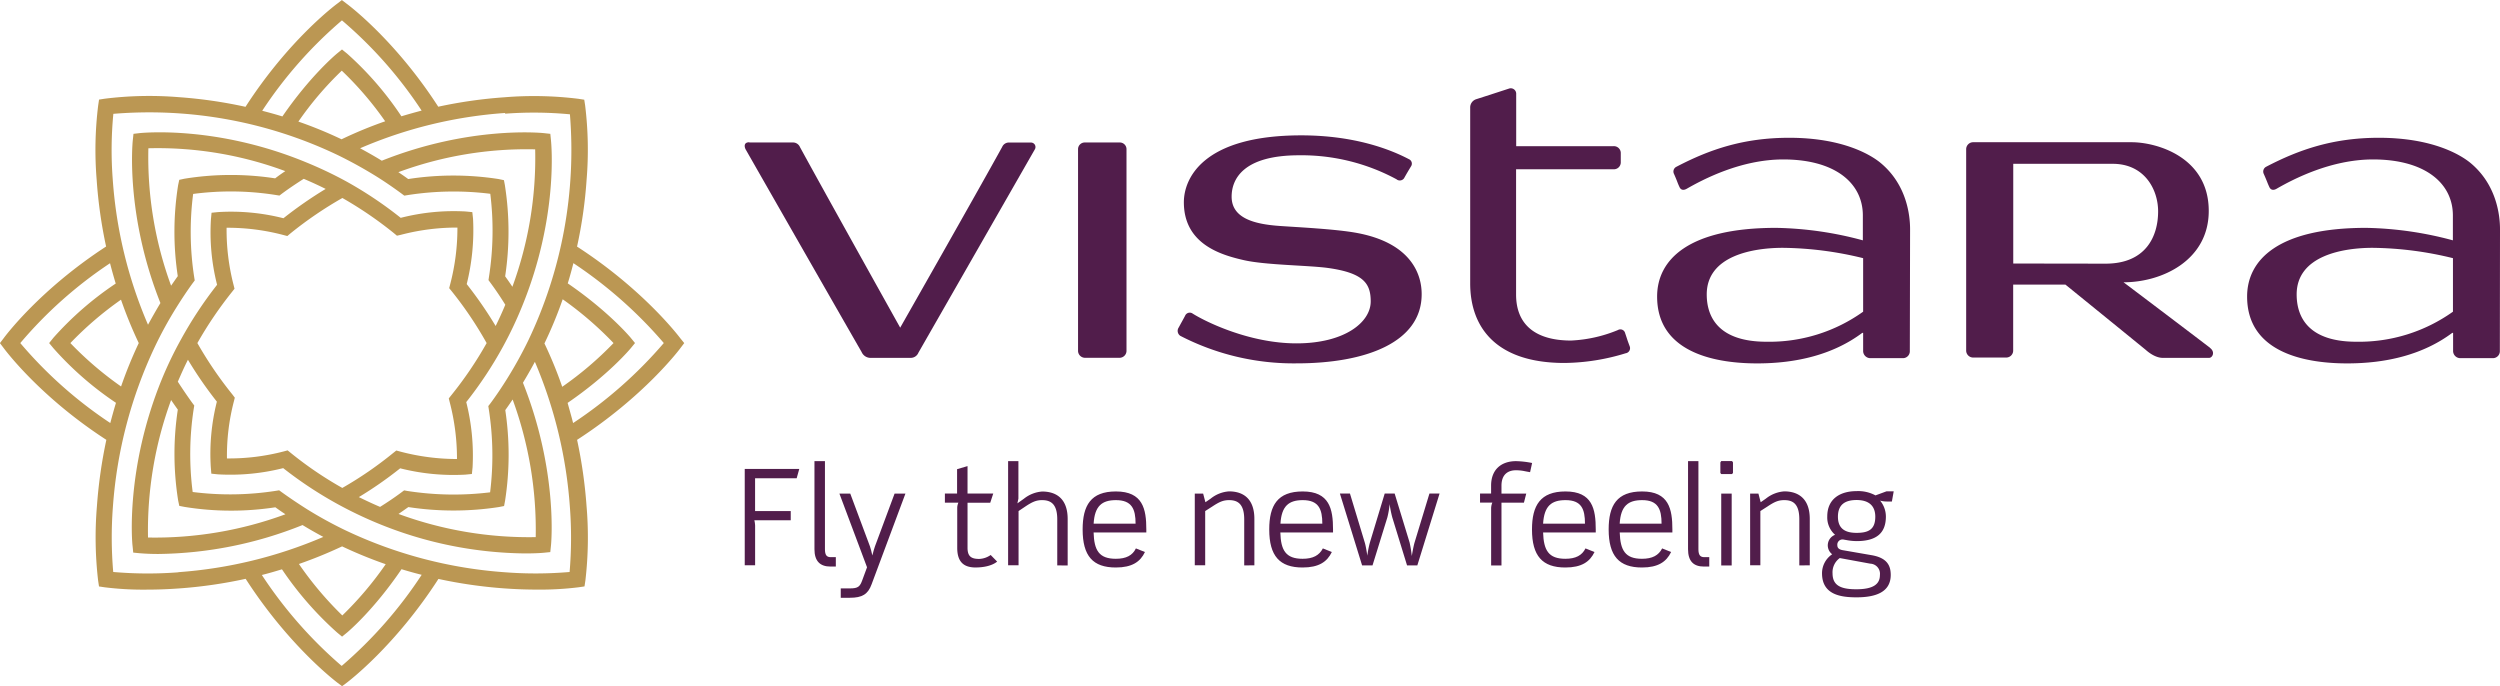 <svg id="Layer_1" data-name="Layer 1" xmlns="http://www.w3.org/2000/svg" viewBox="0 0 691.32 189.73"><title>Vistara logo - Brandlogos.net</title><path d="M258.64,421.39h-11.5v9.06H257V433H246.94a7.25,7.25,0,0,1,.21,1.5v10.95h-2.87V418.8h15.08Z" transform="translate(-38.34 -289.13)" style="fill:#511d4b"/><path d="M268,445.8c-2.92,0-4.44-1.54-4.44-4.8V416.65h2.9V441c0,1.66.5,2.2,1.61,2.2h1.4v2.6Z" transform="translate(-38.34 -289.13)" style="fill:#511d4b"/><path d="M279.36,450.71c-1,2.76-2.61,3.72-6,3.72h-2.53v-2.59h2.53c2.28,0,2.79-.49,3.45-2.34l1.29-3.5-7.64-20.38h3l5.45,14.6c.22.56.44,1.62.66,2.51.24-.91.5-1.95.72-2.51l5.43-14.6h3Z" transform="translate(-38.34 -289.13)" style="fill:#511d4b"/><path d="M308.22,446.06c-2.9,0-5.18-1.07-5.18-5.44v-11a3.62,3.62,0,0,1,.32-1.48h-3.73v-2.54H303v-6.73l2.89-.85v7.59H313l-.83,2.54h-6.28v12.46c0,2.35,1,3.08,3.21,3.08a5.89,5.89,0,0,0,3.19-1.09l1.79,1.83c-1.54,1.25-4,1.62-5.91,1.62" transform="translate(-38.34 -289.13)" style="fill:#511d4b"/><path d="M330.7,445.48V432.73c0-4.26-1.81-5.3-4.21-5.3-1.62,0-2.74.52-4.58,1.74L320,430.45v15h-2.89V416.65h2.85V427l-.28,1.32,1.79-1.27a9.17,9.17,0,0,1,5.05-2c4.05,0,7.06,2.11,7.06,7.61v12.84Z" transform="translate(-38.34 -289.13)" style="fill:#511d4b"/><path d="M346.93,427.43c-3.85,0-5.88,1.6-6.17,6.51h11.6c0-4-1-6.51-5.44-6.51m-6.17,8.94c.15,4.94,1.49,7.28,6.15,7.28,2.89,0,4.62-.95,5.55-2.87l2.5,1c-1.29,2.72-3.59,4.28-8.05,4.28-6.35,0-9.18-3.18-9.18-10.52,0-6.65,2.26-10.51,9.2-10.51,7.46,0,8.41,4.88,8.41,10.51v.83Z" transform="translate(-38.34 -289.13)" style="fill:#511d4b"/><path d="M382.4,445.48V432.73c0-4.26-1.82-5.3-4.18-5.3-1.66,0-2.75.52-4.61,1.74l-2,1.28v15h-2.88V425.62h2.31l.63,2.39,1.46-1a9.06,9.06,0,0,1,5.08-2c4,0,7,2.11,7,7.61v12.84Z" transform="translate(-38.34 -289.13)" style="fill:#511d4b"/><path d="M398.61,427.43c-3.86,0-5.89,1.6-6.19,6.51H404c0-4-1-6.51-5.42-6.51m-6.19,8.94c.13,4.94,1.51,7.28,6.15,7.28,2.9,0,4.61-.95,5.61-2.87l2.48,1c-1.31,2.72-3.61,4.28-8.09,4.28-6.34,0-9.22-3.18-9.22-10.52,0-6.65,2.28-10.51,9.26-10.51,7.41,0,8.38,4.88,8.38,10.51v.83Z" transform="translate(-38.34 -289.13)" style="fill:#511d4b"/><path d="M430.27,445.48h-2.84l-4.09-13.29a30.81,30.81,0,0,1-.73-3.66,23.71,23.71,0,0,1-.62,3.66l-4.11,13.29H415l-6.14-19.87h2.78l4.1,13.56c.32,1,.7,3.63.7,3.63a27.23,27.23,0,0,1,.71-3.63l4.1-13.56H424l4.14,13.56a34.21,34.21,0,0,1,.6,3.71s.42-2.54.76-3.71l4.12-13.56h2.8Z" transform="translate(-38.34 -289.13)" style="fill:#511d4b"/><path d="M461.45,419.7c-.79-.14-1.31-.24-1.85-.35a12.17,12.17,0,0,0-2.06-.18c-2.14,0-4,1.09-4,4.27v2.18h6.85l-.64,2.51h-6.21v17.36h-2.86V429.75a4.3,4.3,0,0,1,.33-1.63h-3.4v-2.51h3.06v-2.18c0-4.55,2.91-6.78,6.9-6.78a24.81,24.81,0,0,1,4.44.51Z" transform="translate(-38.34 -289.13)" style="fill:#511d4b"/><path d="M471.26,427.43c-3.9,0-5.91,1.6-6.21,6.51h11.58c0-4-.94-6.51-5.37-6.51m-6.21,8.94c.16,4.94,1.51,7.28,6.16,7.28,2.87,0,4.62-.95,5.56-2.87l2.5,1c-1.31,2.72-3.59,4.28-8.07,4.28-6.34,0-9.22-3.18-9.22-10.52,0-6.65,2.31-10.51,9.27-10.51,7.43,0,8.36,4.88,8.36,10.51v.83Z" transform="translate(-38.34 -289.13)" style="fill:#511d4b"/><path d="M492.44,427.43c-3.88,0-5.92,1.6-6.21,6.51h11.58c0-4-1-6.51-5.36-6.51m-6.21,8.94c.16,4.94,1.51,7.28,6.15,7.28,2.88,0,4.61-.95,5.58-2.87l2.48,1c-1.32,2.72-3.61,4.28-8.06,4.28-6.32,0-9.21-3.18-9.21-10.52,0-6.65,2.26-10.51,9.26-10.51,7.4,0,8.36,4.88,8.36,10.51v.83Z" transform="translate(-38.34 -289.13)" style="fill:#511d4b"/><path d="M509.53,445.8c-2.93,0-4.4-1.54-4.4-4.8V416.65H508V441c0,1.66.53,2.2,1.64,2.2H511v2.6Z" transform="translate(-38.34 -289.13)" style="fill:#511d4b"/><path d="M514.31,425.62h2.89v19.87h-2.89Zm3-5.4h-3l-.24-.29V417l.24-.37h3l.25.37v2.89Z" transform="translate(-38.34 -289.13)" style="fill:#511d4b"/><path d="M535.9,445.48V432.73c0-4.26-1.76-5.3-4.16-5.3-1.68,0-2.78.52-4.61,1.74l-2,1.28v15H522.3V425.62h2.29l.63,2.39,1.44-1a9.12,9.12,0,0,1,5.08-2c4,0,7.05,2.11,7.05,7.61v12.84Z" transform="translate(-38.34 -289.13)" style="fill:#511d4b"/><path d="M551.73,427.4c-3.16,0-5.15,1.25-5.15,4.61,0,3.53,2.28,4.47,5.15,4.47,3.26,0,5.18-.9,5.18-4.47,0-3-1.77-4.61-5.18-4.61M555.53,445l-8.44-1.55a4.84,4.84,0,0,0-2,4.23c0,3.33,2.23,4.4,6.57,4.4,4.87,0,6.53-1.53,6.53-3.94a2.8,2.8,0,0,0-2.69-3.14m6-17.19h-1.42a6.75,6.75,0,0,1-1.84-.25,6.94,6.94,0,0,1,1.6,4.4c0,4.62-2.64,6.8-8.1,6.8a16.35,16.35,0,0,1-2.27-.19l-1.4-.25a1.44,1.44,0,0,0-1.66,1.54c0,.79.44,1.19,1.39,1.39l8.19,1.42c4.31.77,5.19,3,5.19,5.45,0,4.76-4.17,6.19-9.47,6.19-4.37,0-9.53-.73-9.53-6.65a6.32,6.32,0,0,1,2.81-5.26,3.11,3.11,0,0,1,.8-5.38,6.4,6.4,0,0,1-2.16-5.08c0-5,3.74-7,8.1-7a10,10,0,0,1,5.23,1.18L560,425h2Z" transform="translate(-38.34 -289.13)" style="fill:#511d4b"/><path d="M245.57,328.53h11.92a2.1,2.1,0,0,1,2.07,1.29c6.36,11.68,27.71,49.92,27.71,49.92s21.75-38.24,28.21-50a2,2,0,0,1,2-1.19h6a1.24,1.24,0,0,1,1.05,1.83l-32.22,56.27a2.29,2.29,0,0,1-2.18,1.44H278.92a2.69,2.69,0,0,1-2.32-1.62c-4.4-7.64-24.67-43.06-32.05-56-.28-.48-.75-2,1-2" transform="translate(-38.34 -289.13)" style="fill:#511d4b"/><path d="M424.58,338.74a55.29,55.29,0,0,0-27-6.67c-15.6,0-18.66,6.71-18.66,11.44,0,5.92,6.15,7.6,13.26,8.1,4.39.32,15.35.83,21.29,1.92,14.2,2.6,18,10.55,18,16.95,0,13.41-15.61,19.13-34.58,19.13A68.29,68.29,0,0,1,364.73,382a1.66,1.66,0,0,1-.45-2.3c1.15-2.12.78-1.4,1.76-3.22a1.39,1.39,0,0,1,2.14-.61c3.76,2.35,15.81,8.21,28.67,8.21,13.25,0,20.53-5.79,20.53-11.6,0-4.89-1.88-7.88-11.9-9.26-5.31-.72-17.22-.78-23.22-2.16s-16.55-4.28-16.55-16c0-6.51,5.17-18.5,32.47-18.5,14.92,0,24.84,4,29.75,6.58a1.34,1.34,0,0,1,.59,2c-.8,1.33-1.14,1.89-1.93,3.3a1.44,1.44,0,0,1-2,.33" transform="translate(-38.34 -289.13)" style="fill:#511d4b"/><path d="M348,328.53H338.3a1.85,1.85,0,0,0-1.85,1.85v55.69a1.94,1.94,0,0,0,1.85,2H348a1.94,1.94,0,0,0,1.85-2V330.38a1.85,1.85,0,0,0-1.85-1.85" transform="translate(-38.34 -289.13)" style="fill:#511d4b"/><path d="M489,384.9c-.89-2.39-.53-1.51-1.27-3.67a1.35,1.35,0,0,0-2-.83,38.31,38.31,0,0,1-12.95,2.9c-9.57,0-15.2-4.17-15.2-12.72V335.94h26.95a1.91,1.91,0,0,0,2-1.83v-2.75a1.91,1.91,0,0,0-2-1.81H457.61V315.13a1.5,1.5,0,0,0-2-1.5c-2.35.77-6.71,2.19-9.08,2.94a2.39,2.39,0,0,0-1.64,2.37V367.5c0,12.07,7.06,22,26.08,22a59.21,59.21,0,0,0,16.9-2.68A1.42,1.42,0,0,0,489,384.9" transform="translate(-38.34 -289.13)" style="fill:#511d4b"/><path d="M595.06,362V334.43h27.51c8.77,0,12.55,7.07,12.55,13.16,0,6.84-3.35,14.45-14.53,14.45Zm54.4,23.29c-6.8-5.19-22-16.68-23.9-18.1,10.73,0,23.56-6.13,23.56-19.73,0-15-14.53-19-21.3-19l-43.94,0a1.94,1.94,0,0,0-1.84,2V386a1.94,1.94,0,0,0,1.84,2h9.31a1.93,1.93,0,0,0,1.85-2V367.83h14.45s16.44,13.34,22.22,18.06c.46.42,2.52,2.2,4.7,2.2h12.82c.87,0,1.79-1.57.24-2.76" transform="translate(-38.34 -289.13)" style="fill:#511d4b"/><path d="M526.82,383.63c-13.07,0-16.52-6.64-16.52-13.08,0-10.82,13-12.89,21.05-12.89a96.33,96.33,0,0,1,22.2,2.86v14.8a44.58,44.58,0,0,1-26.73,8.31M566.53,353v-.52c0-3.74-.88-12.29-8.18-18.32-2.56-2.11-10.25-6.93-25.25-6.93-12.52,0-21.92,3.17-31.15,8a1.46,1.46,0,0,0-.7,2c1.06,2.41.85,2.19,1.51,3.61.37.84,1.1,1,2,.49,4.58-2.62,15-8.11,26.71-8.11,14.3,0,22,6.51,22,15.5v6.87a97.6,97.6,0,0,0-24-3.45c-24.39,0-32.89,8.9-32.89,19,0,14.82,14.7,18.48,27.67,18.48,11.07,0,21.16-2.52,29.07-8.45h.23c0,2.82,0,5,0,5a2,2,0,0,0,1.9,2h9.2a1.91,1.91,0,0,0,1.81-2Z" transform="translate(-38.34 -289.13)" style="fill:#511d4b"/><path d="M689.92,383.63c-13.06,0-16.49-6.64-16.49-13.08,0-10.82,13-12.89,21-12.89a96.51,96.51,0,0,1,22.22,2.86v14.8a44.77,44.77,0,0,1-26.74,8.31M729.66,353v-.52c0-3.74-.9-12.29-8.2-18.32-2.58-2.11-10.26-6.93-25.29-6.93-12.47,0-21.9,3.17-31.15,8a1.49,1.49,0,0,0-.68,2c1.06,2.41.88,2.19,1.53,3.61.38.84,1.12,1,2,.49,4.55-2.62,15-8.11,26.69-8.11,14.28,0,22.07,6.51,22.07,15.5v6.87a98.12,98.12,0,0,0-24-3.45c-24.38,0-32.9,8.9-32.9,19,0,14.82,14.68,18.48,27.68,18.48,11.07,0,21.13-2.52,29.06-8.45h.22v5a2,2,0,0,0,1.89,2h9.21a1.93,1.93,0,0,0,1.83-2Z" transform="translate(-38.34 -289.13)" style="fill:#511d4b"/><path d="M196.82,406.13c-.45-1.83-1-3.7-1.52-5.59,11.26-7.71,17.2-14.8,17.46-15.11l1.18-1.44-1.16-1.42c-.25-.31-6.21-7.38-17.44-15.08.59-1.9,1.1-3.77,1.56-5.59a121.15,121.15,0,0,1,25,22.09,120.53,120.53,0,0,1-25.1,22.14M196,447.29a110.29,110.29,0,0,1-18,.09,122.87,122.87,0,0,1-44.23-11.65,113.17,113.17,0,0,1-10.5-5.77c-2.42-1.53-4.76-3.1-7-4.71l-.74-.54-.91.15a82,82,0,0,1-23,.32,81.85,81.85,0,0,1,.29-23l.15-.91-.55-.73c-1.35-1.86-2.65-3.79-4-5.86.87-2,1.78-4.07,2.8-6.07a110.22,110.22,0,0,0,8,11.59,59,59,0,0,0-1.68,18.1l.15,1.81,1.82.19a59.59,59.59,0,0,0,18.05-1.72,110.65,110.65,0,0,0,15.15,10,112.84,112.84,0,0,0,10.92,5.23,109.6,109.6,0,0,0,40.88,8.36c3,0,4.85-.16,5.11-.19l1.8-.18.19-1.83c.1-.84,1.89-20.82-7.75-45,1.14-1.9,2.25-3.82,3.3-5.79a124.64,124.64,0,0,1,9.68,40.15,112.5,112.5,0,0,1-.08,18m-63.05,25.93a119.82,119.82,0,0,1-22.05-25.13c1.83-.45,3.68-1,5.56-1.57A93.05,93.05,0,0,0,131.51,464l1.42,1.18,1.44-1.18c.31-.27,7.34-6.18,15-17.47,1.91.58,3.76,1.1,5.58,1.55a119.29,119.29,0,0,1-22,25.09m-.11-33A120.22,120.22,0,0,0,145,445.15a95,95,0,0,1-12,14.17,95.21,95.21,0,0,1-12-14.23,123.44,123.44,0,0,0,11.94-4.87M85.66,399.76c.61.89,1.22,1.77,1.85,2.64a81.78,81.78,0,0,0,.1,25.16l.31,1.46,1.43.28a80.64,80.64,0,0,0,25.13.11c.91.66,1.85,1.31,2.79,1.93a104.36,104.36,0,0,1-38,6.43,104.68,104.68,0,0,1,6.38-38m2,47.62a110.45,110.45,0,0,1-18-.09,111.61,111.61,0,0,1-.09-18A124.12,124.12,0,0,1,81.17,385a108.6,108.6,0,0,1,5.89-10.75c1.49-2.39,3-4.67,4.58-6.84l.55-.73-.15-.92a81.7,81.7,0,0,1-.29-23,79.52,79.52,0,0,1,22.92.3l.94.15.72-.55c1.88-1.39,3.92-2.76,6-4.08,2.06.87,4.07,1.8,6.07,2.79a112.88,112.88,0,0,0-11.68,8.11,58.68,58.68,0,0,0-18.09-1.7l-1.79.18-.17,1.81a58.86,58.86,0,0,0,1.7,18.11,111.16,111.16,0,0,0-9.92,15A104.65,104.65,0,0,0,83.09,394C73,418.73,74.87,439.26,75,440.11l.18,1.83,1.83.18c.23,0,2,.2,5.09.2a110,110,0,0,0,39.9-8c1.86,1.14,3.8,2.24,5.75,3.28a124.11,124.11,0,0,1-40.06,9.75M43.95,384a117.77,117.77,0,0,1,24.82-22.08c.47,1.85,1,3.71,1.57,5.62a89.6,89.6,0,0,0-17.24,15L51.93,384l1.17,1.41a89.6,89.6,0,0,0,17.31,15.11c-.57,1.89-1.09,3.76-1.57,5.59A118.12,118.12,0,0,1,43.95,384M71.82,396A94.58,94.58,0,0,1,57.8,384a94.58,94.58,0,0,1,14-12A118.48,118.48,0,0,0,76.71,384a119.55,119.55,0,0,0-4.89,12m15.68-30.51c-.62.86-1.23,1.77-1.85,2.64a103.33,103.33,0,0,1-6.28-38,101.36,101.36,0,0,1,37.86,6.32c-.95.64-1.89,1.29-2.8,2a80.48,80.48,0,0,0-25.09.1l-1.43.31-.31,1.45a81.92,81.92,0,0,0-.1,25.18M69.68,320.61a120.84,120.84,0,0,1,62.19,11.47A121.43,121.43,0,0,1,142.56,338c2.39,1.5,4.7,3.1,6.86,4.69l.72.54.93-.15a82,82,0,0,1,22.85-.36,83,83,0,0,1-.36,22.94l-.14.93.54.73q2.16,2.93,4.11,6.08-1.25,3-2.67,5.88a110.47,110.47,0,0,0-8-11.59,61.6,61.6,0,0,0,1.75-18.07l-.2-1.83-1.8-.18a59.08,59.08,0,0,0-18,1.76,108.47,108.47,0,0,0-15.06-10.08A110.15,110.15,0,0,0,122.95,334c-24.64-10.17-45-8.14-45.91-8.07l-1.79.21-.19,1.79c-.09.83-2,20.73,7.64,45-1.2,2-2.33,4-3.43,6a123.07,123.07,0,0,1-9.76-40.27,105.54,105.54,0,0,1,.17-18m63.25-25.87a117.46,117.46,0,0,1,22,24.92c-1.82.49-3.69,1-5.59,1.58a89.54,89.54,0,0,0-15-17.32l-1.43-1.16-1.42,1.16c-.29.25-7.34,6.13-15.06,17.36-1.89-.59-3.75-1.09-5.58-1.57a118.14,118.14,0,0,1,22.05-25m-.11,32.89a116.24,116.24,0,0,0-11.94-4.9,91.52,91.52,0,0,1,12-14.08,92.08,92.08,0,0,1,12,14,116.63,116.63,0,0,0-12.11,5m45.23,12.73-.28-1.45-1.47-.31a81.54,81.54,0,0,0-25,0c-.86-.64-1.81-1.29-2.72-1.9a102.35,102.35,0,0,1,37.83-6.31,103.48,103.48,0,0,1-6.3,38c-.66-1-1.32-1.94-2-2.89a82.75,82.75,0,0,0-.06-25.09M102.6,398.21A106.16,106.16,0,0,1,92.92,384a107.38,107.38,0,0,1,9.58-14.15l.69-.88-.27-1.08A61.07,61.07,0,0,1,101,352.11a60.54,60.54,0,0,1,15.68,2l1.11.29.86-.72a106.47,106.47,0,0,1,14.37-9.8,106.92,106.92,0,0,1,14.24,9.72l.85.71,1.09-.25a61,61,0,0,1,15.63-2,61.2,61.2,0,0,1-2,15.67l-.28,1.08.71.87A104,104,0,0,1,172.91,384a103.87,103.87,0,0,1-9.77,14.42l-.7.88.27,1.08a61.81,61.81,0,0,1,2,15.68A61.26,61.26,0,0,1,149,414l-1.07-.29-.88.7A103.38,103.38,0,0,1,133,424.06a101.93,101.93,0,0,1-14.26-9.69l-.87-.7-1.07.29a59.58,59.58,0,0,1-15.7,1.94A59.42,59.42,0,0,1,103,400.18l.27-1.08Zm75.5,4.27c.68-.93,1.33-1.89,2-2.88a104.87,104.87,0,0,1,6.38,38.06,104.5,104.5,0,0,1-37.94-6.41c.93-.63,1.84-1.28,2.72-1.9a82.45,82.45,0,0,0,25,0l1.47-.29.28-1.49a82.83,82.83,0,0,0,.06-25m-.06-82a106.39,106.39,0,0,1,17.93.17,122.14,122.14,0,0,1-11.47,62.44,115,115,0,0,1-5.79,10.5c-1.52,2.45-3.11,4.81-4.73,7l-.58.74.14.91a83.12,83.12,0,0,1,.36,22.94,83,83,0,0,1-22.86-.37l-.92-.17-.76.57c-1.84,1.37-3.83,2.71-5.89,4-2-.85-3.93-1.76-5.87-2.71A106.44,106.44,0,0,0,149,418.63a60,60,0,0,0,18,1.75l1.83-.18.19-1.83a60.44,60.44,0,0,0-1.75-18.05A108.38,108.38,0,0,0,177.42,385a106.45,106.45,0,0,0,5.23-11c10.17-24.74,8.14-45.22,8.05-46.07l-.18-1.79-1.81-.2c-.83-.08-20.64-2-44.79,7.63-1.94-1.2-4-2.36-6-3.44a122.51,122.51,0,0,1,40.11-9.76M188.94,384a115.09,115.09,0,0,0,5-12.11A95.76,95.76,0,0,1,208,384a94.61,94.61,0,0,1-14.19,12.09,114.61,114.61,0,0,0-4.92-12m37.6-1.39c-.41-.54-10.16-13.45-28.58-25.38a125.86,125.86,0,0,0,2.64-18.47,100.78,100.78,0,0,0-.4-20.54l-.25-1.61-1.62-.25a99.94,99.94,0,0,0-20.44-.42,128.33,128.33,0,0,0-18.31,2.61c-11.91-18.44-24.77-28.08-25.34-28.49l-1.31-1-1.3,1c-.56.41-13.45,10.06-25.35,28.52A128,128,0,0,0,87.8,316a100,100,0,0,0-20.46.42l-1.61.25-.24,1.61a100.43,100.43,0,0,0-.42,20.54,128.94,128.94,0,0,0,2.61,18.48c-18.35,11.93-27.95,24.83-28.36,25.4l-1,1.31,1,1.32c.41.55,10,13.49,28.43,25.43a133,133,0,0,0-2.61,18.37,103.56,103.56,0,0,0,.33,20.52l.25,1.65,1.61.24a86.64,86.64,0,0,0,11.54.64c2.63,0,5.65-.09,8.94-.33a128.81,128.81,0,0,0,18.46-2.66c11.91,18.49,24.79,28.27,25.33,28.69l1.33,1,1.35-1c.55-.43,13.39-10.18,25.3-28.66a130.22,130.22,0,0,0,18.24,2.62c3.35.24,6.35.33,9,.33a86.71,86.71,0,0,0,11.52-.64l1.63-.24.25-1.65a102.59,102.59,0,0,0,.32-20.52,131.86,131.86,0,0,0-2.62-18.36c18.46-11.95,28.22-24.86,28.63-25.44l1-1.32Z" transform="translate(-38.34 -289.13)" style="fill:#bb9753"/></svg>